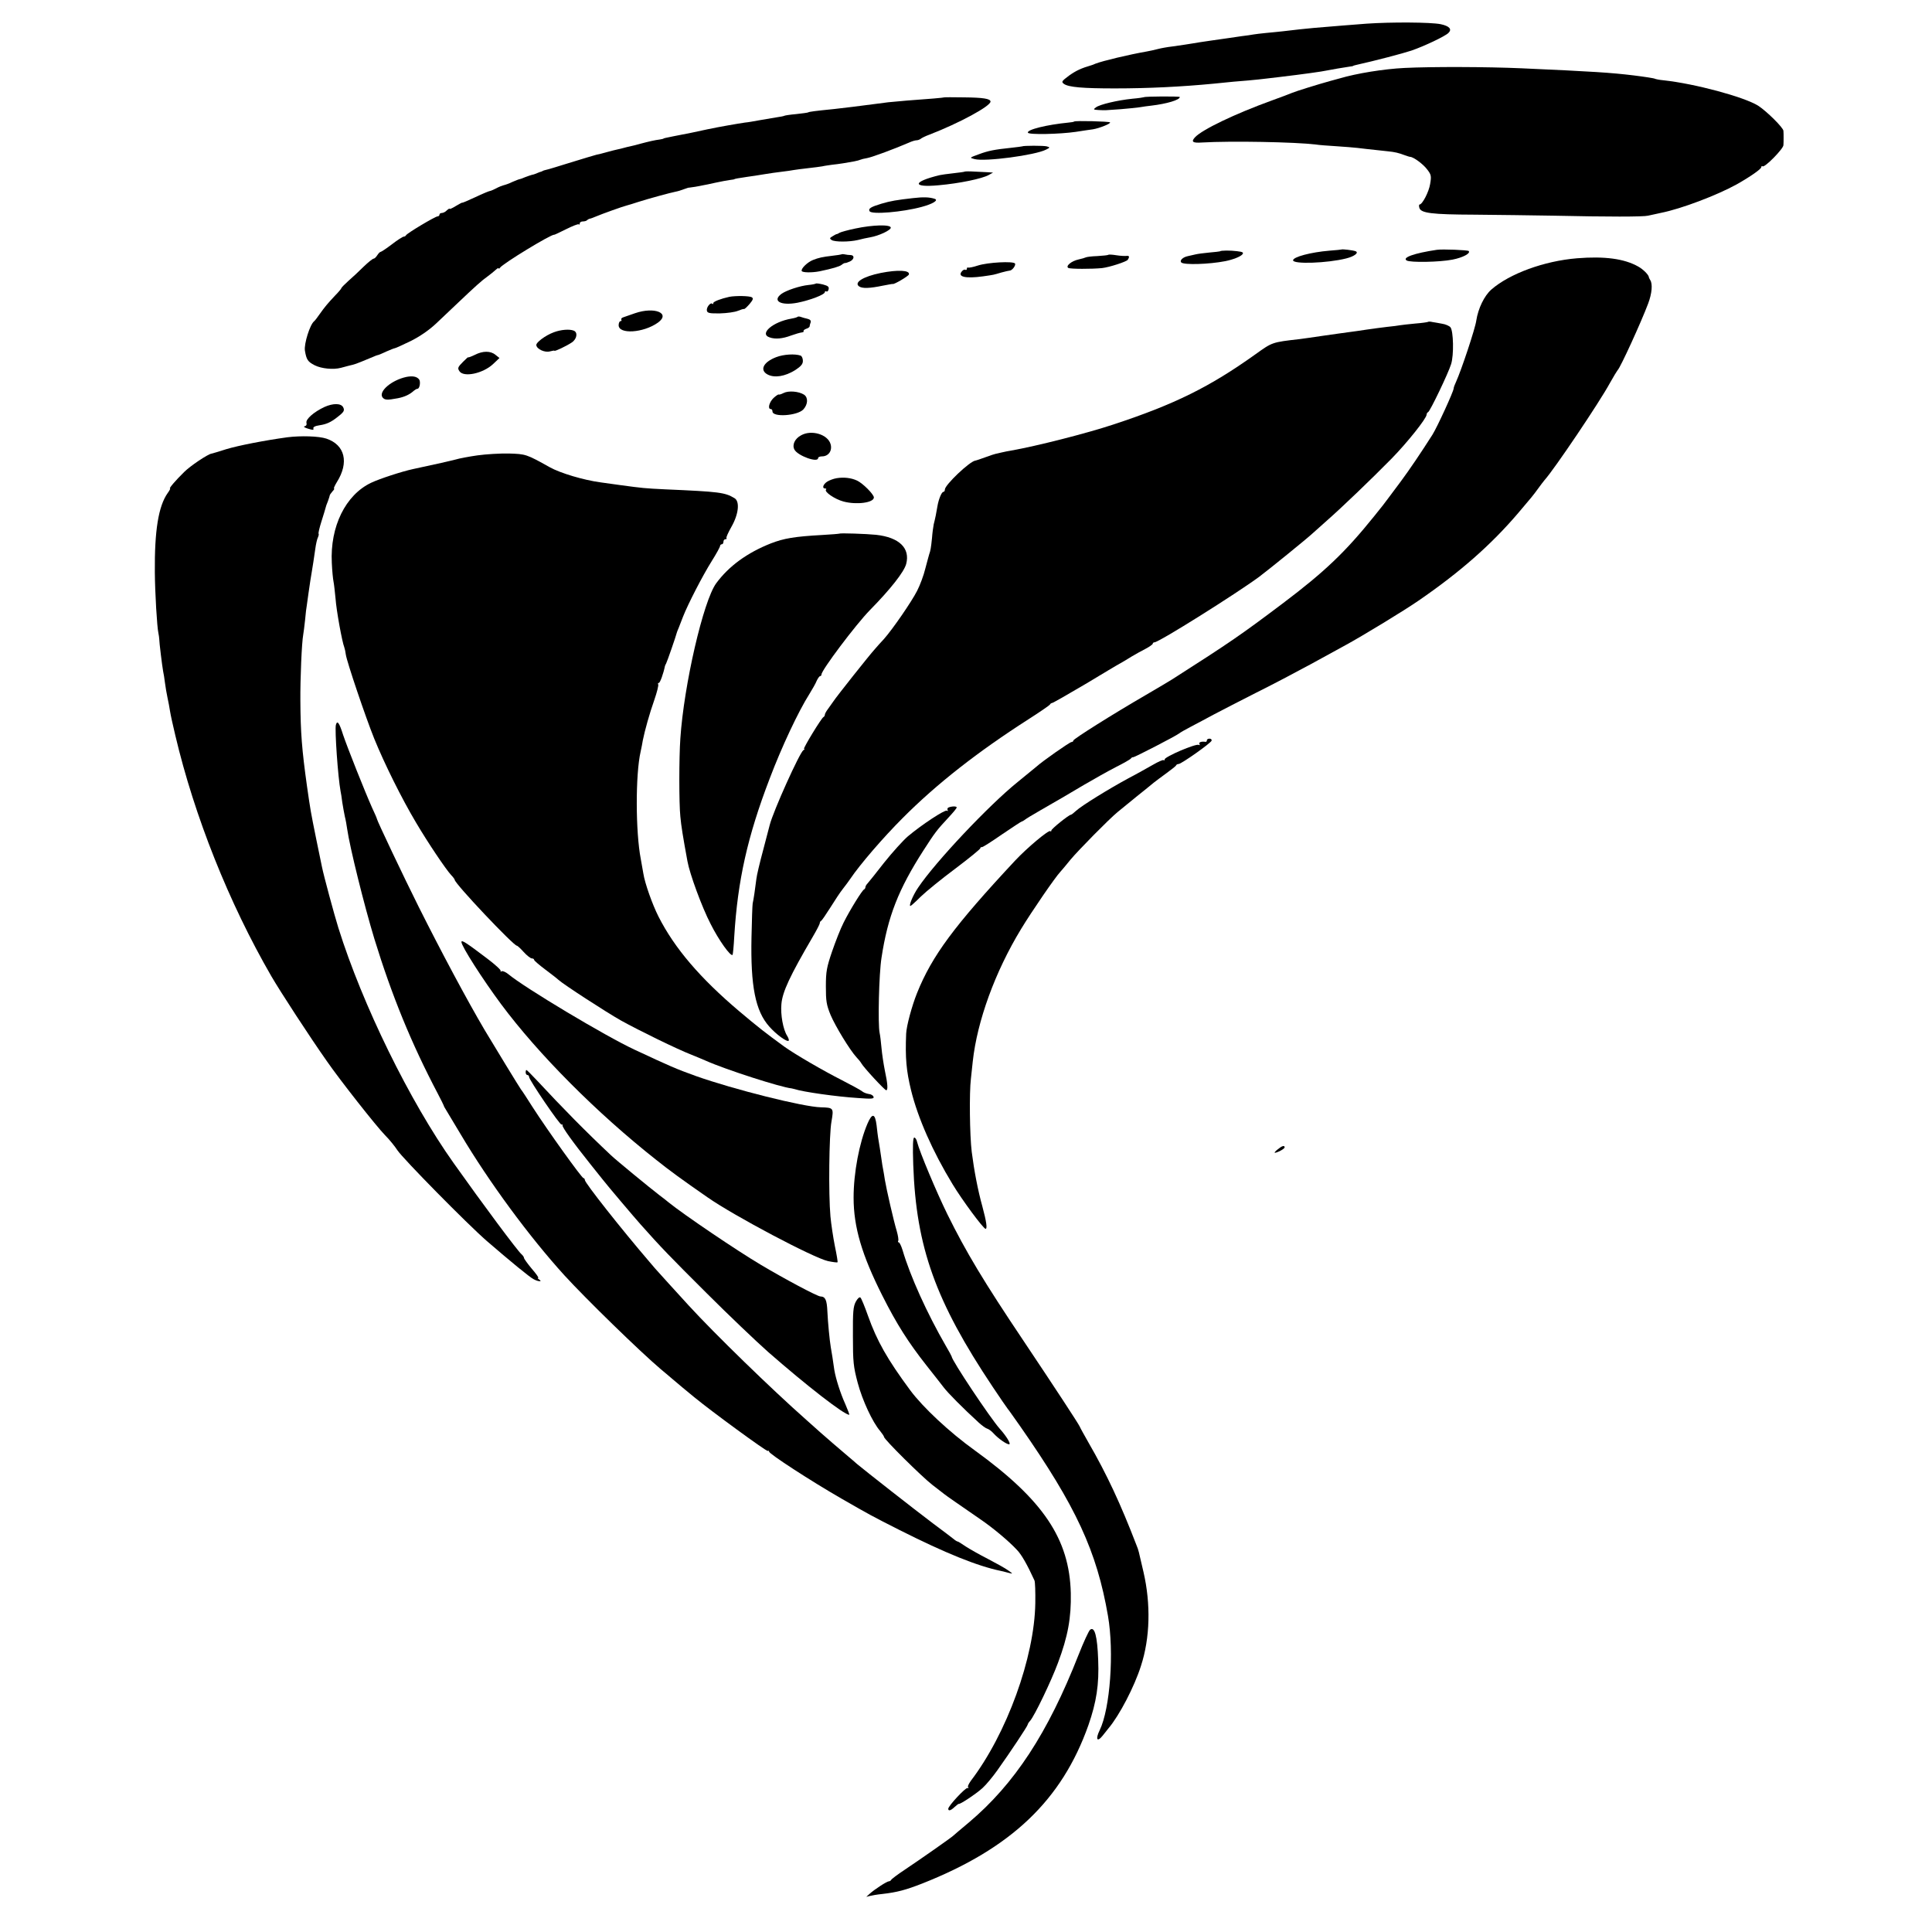 <?xml version="1.0" standalone="no"?>
<!DOCTYPE svg PUBLIC "-//W3C//DTD SVG 20010904//EN"
 "http://www.w3.org/TR/2001/REC-SVG-20010904/DTD/svg10.dtd">
<svg version="1.0" xmlns="http://www.w3.org/2000/svg"
 width="1143pt" height="1143pt" viewBox="0 0 1143 1143"
 preserveAspectRatio="xMidYMid meet">
<g transform="translate(0,1143) scale(0.1,-0.1)"
fill="#000000" stroke="none">
<path d="M8085 11290 c-97 -7 -174 -14 -310 -25 -46 -4 -120 -12 -185 -20 -25
-3 -70 -7 -100 -10 -30 -3 -64 -7 -75 -9 -11 -2 -42 -7 -70 -10 -27 -4 -61 -9
-75 -11 -14 -2 -61 -9 -105 -15 -44 -6 -93 -14 -110 -17 -37 -6 -56 -9 -120
-18 -27 -3 -66 -10 -85 -15 -19 -5 -50 -12 -68 -15 -98 -17 -259 -55 -302 -72
-8 -4 -17 -7 -20 -8 -65 -19 -94 -33 -135 -62 -44 -33 -47 -37 -31 -49 27 -20
113 -27 301 -27 202 0 397 10 585 28 110 11 136 14 205 19 39 4 86 8 105 11
19 2 58 7 85 10 134 16 249 32 275 38 18 4 106 19 135 23 11 1 20 3 20 4 0 1
7 3 15 5 121 27 280 69 331 86 75 26 198 84 218 104 23 22 6 41 -46 52 -61 12
-294 13 -438 3z"/>
<path d="M8309 11028 c-122 -6 -283 -32 -384 -62 -5 -1 -30 -8 -55 -15 -76
-21 -204 -61 -225 -70 -11 -5 -67 -26 -125 -47 -212 -77 -407 -170 -450 -216
-25 -27 -14 -35 42 -31 173 10 548 3 673 -12 17 -3 71 -7 120 -10 50 -3 106
-8 125 -10 31 -4 60 -7 180 -20 42 -4 66 -10 100 -23 14 -5 29 -10 33 -10 20
-1 77 -43 100 -74 24 -31 26 -39 18 -86 -7 -46 -46 -122 -63 -122 -3 0 -4 -9
-1 -19 8 -32 72 -40 327 -41 133 -1 342 -4 466 -6 324 -7 531 -7 560 0 14 3
49 11 78 17 120 24 330 104 446 168 80 45 146 91 146 102 0 6 4 8 8 5 13 -8
122 103 123 125 1 10 1 30 1 44 0 14 0 32 -1 41 -1 19 -99 116 -150 149 -84
52 -374 130 -559 150 -24 2 -47 7 -51 9 -4 3 -62 12 -127 20 -133 16 -235 23
-663 42 -206 9 -529 10 -692 2z"/>
<path d="M5587 10854 c-2 -2 -96 -10 -222 -19 -38 -3 -88 -8 -110 -10 -22 -3
-60 -8 -85 -11 -25 -3 -81 -10 -125 -16 -44 -5 -93 -11 -110 -13 -111 -11
-149 -16 -154 -20 -4 -2 -35 -6 -71 -10 -35 -3 -67 -8 -70 -10 -3 -2 -23 -6
-45 -9 -22 -4 -67 -11 -100 -17 -33 -6 -72 -13 -87 -14 -42 -6 -162 -27 -218
-39 -52 -12 -141 -30 -205 -42 -44 -9 -60 -12 -60 -14 0 -1 -9 -3 -20 -5 -32
-4 -66 -12 -115 -25 -25 -7 -53 -14 -63 -16 -10 -2 -27 -6 -37 -9 -10 -3 -27
-7 -37 -9 -10 -2 -38 -9 -63 -16 -25 -7 -52 -14 -60 -15 -8 -2 -76 -22 -150
-45 -74 -23 -142 -44 -150 -45 -8 -2 -16 -4 -17 -5 -2 -2 -6 -3 -10 -5 -5 -1
-16 -5 -25 -9 -9 -4 -22 -9 -30 -10 -7 -2 -26 -8 -41 -14 -16 -7 -30 -12 -33
-12 -3 0 -21 -7 -42 -16 -20 -10 -44 -18 -53 -20 -8 -2 -29 -10 -45 -19 -16
-8 -32 -15 -36 -15 -4 0 -43 -16 -85 -36 -43 -20 -78 -35 -78 -33 0 2 -17 -7
-37 -19 -21 -13 -38 -21 -38 -17 0 3 -7 -1 -16 -9 -8 -9 -22 -16 -30 -16 -8 0
-14 -4 -14 -10 0 -5 -5 -10 -11 -10 -14 0 -183 -101 -187 -112 -2 -4 -8 -8
-14 -8 -5 0 -37 -20 -69 -45 -33 -25 -63 -45 -67 -45 -4 0 -13 -9 -20 -20 -7
-11 -16 -20 -21 -20 -6 0 -32 -21 -59 -47 -27 -27 -68 -65 -91 -85 -22 -20
-41 -39 -41 -42 0 -3 -17 -24 -38 -45 -45 -48 -60 -66 -92 -111 -13 -19 -27
-37 -31 -40 -25 -19 -61 -134 -55 -174 9 -54 17 -66 58 -87 40 -20 110 -27
155 -15 13 3 33 9 45 12 41 10 35 7 131 47 20 9 41 17 45 17 4 1 26 10 49 21
23 10 45 19 49 19 4 0 45 19 93 42 56 28 108 64 150 103 35 33 94 89 132 125
100 95 142 133 174 155 15 11 36 28 47 38 10 9 18 14 18 10 0 -5 4 -3 8 3 17
25 305 200 320 195 1 -1 33 14 71 33 38 19 71 32 75 29 3 -4 6 -1 6 5 0 7 8
12 18 12 10 0 22 3 26 8 4 4 11 7 14 8 4 0 21 6 37 13 35 15 163 61 185 66 8
2 38 11 65 20 59 19 191 55 222 61 12 2 35 9 50 15 16 6 29 10 31 9 1 0 17 2
35 5 17 3 39 7 47 9 8 1 41 8 72 15 32 7 70 14 85 16 16 2 28 4 28 5 0 2 28 7
77 14 24 3 68 10 98 15 30 5 78 12 105 15 28 3 59 8 70 10 11 2 49 7 85 11 36
4 74 9 85 11 11 3 36 6 55 9 19 2 50 6 68 9 17 3 46 8 64 11 17 3 34 8 38 10
4 2 22 7 41 10 31 6 163 55 246 91 17 8 37 14 45 14 8 0 18 4 24 8 5 5 29 17
54 26 176 68 360 168 360 195 0 17 -43 24 -158 25 -62 1 -114 1 -115 0z"/>
<path d="M6768 10855 c-2 -1 -32 -6 -68 -9 -89 -9 -194 -34 -216 -51 -18 -13
-16 -14 16 -16 44 -2 30 -2 130 5 47 4 99 9 116 12 17 3 46 7 65 9 93 11 169
34 169 51 0 5 -206 4 -212 -1z"/>
<path d="M6355 10711 c-2 -2 -17 -5 -32 -6 -132 -13 -248 -42 -242 -60 5 -13
188 -9 284 5 39 6 84 13 101 15 37 6 108 34 101 41 -5 6 -207 11 -212 5z"/>
<path d="M6047 10564 c-1 -1 -29 -4 -62 -8 -104 -11 -139 -18 -195 -39 -55
-20 -55 -20 -25 -28 61 -17 361 23 424 56 24 12 24 13 4 19 -17 5 -139 5 -146
0z"/>
<path d="M5708 10415 c-2 -2 -32 -6 -68 -10 -36 -4 -72 -9 -80 -11 -163 -39
-166 -75 -7 -60 124 11 258 39 297 61 l25 14 -30 2 c-16 1 -53 3 -82 4 -29 2
-53 1 -55 0z"/>
<path d="M5402 10258 c-98 -11 -133 -17 -187 -33 -63 -19 -80 -29 -70 -45 13
-20 194 -5 308 26 67 18 102 40 76 48 -31 10 -67 11 -127 4z"/>
<path d="M5060 10078 c-44 -9 -86 -21 -93 -25 -6 -4 -14 -8 -17 -8 -3 0 -14
-6 -25 -13 -17 -10 -18 -13 -5 -22 19 -12 103 -12 155 0 22 6 55 13 73 16 52
9 122 42 122 57 0 20 -107 17 -210 -5z"/>
<path d="M7937 9954 c-1 -1 -34 -4 -72 -7 -109 -9 -215 -37 -215 -57 0 -24
203 -17 314 11 49 12 78 35 55 43 -17 6 -78 13 -82 10z"/>
<path d="M8500 9952 c-134 -20 -206 -46 -178 -63 20 -13 195 -10 271 5 61 12
109 37 96 51 -7 6 -156 12 -189 7z"/>
<path d="M7217 9943 c-1 -1 -29 -4 -62 -7 -33 -3 -70 -8 -82 -11 -13 -3 -32
-7 -44 -10 -31 -6 -52 -26 -40 -38 15 -15 163 -11 260 8 45 9 89 26 101 40 9
11 3 15 -32 19 -37 5 -96 5 -101 -1z"/>
<path d="M4978 9925 c-2 -1 -25 -5 -53 -8 -60 -7 -82 -12 -115 -25 -33 -13
-72 -51 -67 -65 3 -10 60 -11 106 -2 76 16 117 28 130 38 8 7 17 11 20 11 3
-1 16 3 29 9 26 12 29 37 5 38 -10 0 -26 2 -35 4 -9 2 -18 2 -20 0z"/>
<path d="M6556 9922 c-3 -2 -31 -5 -64 -7 -33 -1 -64 -5 -69 -8 -4 -2 -23 -8
-42 -12 -42 -9 -78 -39 -61 -50 11 -7 140 -7 200 -1 44 5 145 38 152 49 12 19
9 25 -8 23 -9 -1 -36 0 -60 4 -24 4 -46 5 -48 2z"/>
<path d="M9330 9902 c-195 -16 -399 -91 -507 -185 -42 -37 -78 -112 -89 -183
-6 -47 -89 -295 -119 -361 -8 -17 -15 -35 -15 -41 0 -17 -96 -226 -125 -273
-68 -107 -137 -209 -189 -279 -31 -41 -64 -86 -74 -99 -9 -13 -46 -61 -83
-106 -170 -211 -290 -326 -539 -514 -247 -186 -309 -229 -655 -450 -16 -10
-86 -52 -155 -92 -200 -116 -430 -261 -430 -270 0 -5 -5 -9 -11 -9 -10 0 -173
-114 -209 -147 -8 -7 -58 -48 -110 -90 -170 -137 -486 -472 -588 -624 -31 -45
-57 -109 -46 -109 3 0 31 25 62 56 31 30 123 105 205 166 81 61 147 115 147
120 0 4 3 7 8 6 4 -2 57 32 119 75 62 42 115 77 118 77 3 0 11 5 18 10 7 6 48
31 92 56 120 69 141 81 257 150 60 35 145 83 190 106 46 23 86 46 89 51 3 5 9
8 13 7 7 -1 254 126 272 141 6 5 37 23 70 40 32 17 95 50 139 74 44 23 154 80
245 126 91 45 235 121 320 167 85 47 180 98 210 115 96 52 348 205 433 264
243 167 428 329 589 518 81 95 89 105 118 145 14 19 31 42 38 50 57 63 326
462 387 575 22 39 42 72 45 75 15 12 139 283 181 395 22 59 27 115 12 138 -4
7 -8 14 -8 17 -1 14 -34 47 -63 63 -83 47 -200 62 -362 49z"/>
<path d="M5785 9859 c-27 -9 -53 -14 -57 -12 -5 2 -8 -1 -8 -7 0 -6 -4 -9 -9
-6 -5 3 -14 -1 -21 -10 -27 -32 23 -43 125 -29 69 10 59 8 110 23 22 6 44 11
48 11 15 0 38 31 32 42 -10 15 -161 7 -220 -12z"/>
<path d="M5210 9815 c-103 -21 -159 -56 -128 -79 19 -14 64 -12 141 4 31 6 58
11 59 10 7 -4 92 46 95 56 8 26 -66 29 -167 9z"/>
<path d="M4826 9752 c-3 -2 -22 -6 -43 -8 -51 -5 -131 -32 -159 -52 -58 -42
-5 -72 94 -53 75 15 162 48 162 63 0 5 4 7 9 4 5 -3 11 2 13 12 4 15 -3 21
-33 29 -21 5 -41 8 -43 5z"/>
<path d="M4315 9674 c-50 -11 -95 -28 -95 -37 0 -6 -3 -8 -6 -4 -11 10 -36
-22 -32 -41 3 -14 15 -17 78 -16 41 1 89 8 105 15 17 7 33 12 37 11 4 -1 18
13 33 30 20 24 23 33 13 39 -13 9 -96 10 -133 3z"/>
<path d="M3757 9577 c-28 -10 -60 -21 -69 -24 -10 -3 -15 -9 -12 -14 3 -5 0
-9 -5 -9 -6 0 -11 -11 -11 -24 0 -55 146 -46 232 15 78 56 -19 96 -135 56z"/>
<path d="M4719 9556 c-2 -3 -19 -8 -37 -11 -110 -19 -192 -90 -129 -111 33
-12 77 -8 127 11 25 9 53 17 62 18 9 1 15 4 12 8 -2 4 5 10 16 14 11 3 20 10
20 15 0 5 3 15 6 23 3 10 -3 17 -19 21 -14 3 -31 8 -39 11 -8 3 -16 3 -19 1z"/>
<path d="M8449 9526 c-2 -2 -36 -7 -75 -10 -39 -4 -80 -8 -90 -10 -11 -2 -46
-7 -79 -10 -33 -4 -87 -11 -120 -16 -33 -5 -80 -12 -105 -15 -25 -3 -92 -13
-150 -21 -57 -9 -120 -17 -140 -20 -166 -19 -162 -18 -264 -91 -269 -192 -476
-295 -841 -415 -154 -51 -451 -127 -605 -154 -14 -2 -38 -7 -55 -11 -16 -4
-32 -7 -35 -8 -3 0 -30 -9 -60 -20 -30 -11 -57 -20 -60 -20 -34 -5 -180 -144
-180 -171 0 -8 -4 -14 -9 -14 -10 0 -28 -43 -35 -85 -3 -16 -7 -41 -10 -55 -3
-14 -8 -37 -12 -52 -3 -15 -8 -51 -10 -80 -6 -59 -9 -76 -17 -98 -2 -8 -13
-46 -23 -85 -9 -38 -31 -97 -48 -130 -33 -65 -144 -226 -196 -285 -18 -19 -42
-46 -54 -60 -32 -35 -228 -282 -246 -310 -8 -12 -23 -33 -32 -45 -10 -13 -18
-28 -18 -33 0 -6 -4 -12 -8 -14 -12 -5 -123 -188 -115 -188 5 0 3 -4 -4 -8
-22 -14 -178 -360 -199 -442 -2 -8 -20 -75 -39 -149 -20 -74 -38 -150 -40
-170 -7 -58 -17 -125 -22 -146 -2 -11 -5 -101 -7 -200 -6 -289 23 -436 105
-528 40 -46 106 -94 115 -84 3 3 -1 16 -9 29 -24 37 -40 126 -34 188 6 72 50
166 185 397 23 39 42 76 42 81 0 6 3 12 8 14 4 2 28 37 54 78 26 42 59 92 75
112 15 19 35 46 43 58 57 85 195 245 310 360 202 203 444 392 745 585 66 42
122 81 126 86 3 6 9 10 13 10 3 -1 91 49 194 110 103 62 198 119 212 126 14 8
43 25 65 39 22 13 59 34 83 46 23 12 42 26 42 30 0 4 4 8 10 8 26 0 483 287
620 388 62 47 277 221 316 257 6 5 44 39 84 75 91 80 263 245 383 367 92 94
207 238 207 260 0 6 4 13 9 15 11 4 120 231 136 284 17 53 14 196 -4 218 -7 8
-29 18 -50 21 -20 4 -45 8 -57 10 -12 3 -23 3 -25 1z"/>
<path d="M3276 9464 c-49 -18 -107 -61 -103 -77 4 -23 50 -44 80 -36 15 4 27
6 27 4 0 -6 72 28 103 49 30 20 37 60 11 70 -25 10 -76 6 -118 -10z"/>
<path d="M2808 9330 c-21 -10 -38 -16 -38 -14 0 3 -13 -9 -30 -26 -32 -32 -34
-38 -22 -56 25 -38 139 -14 199 42 l38 36 -24 19 c-29 24 -75 24 -123 -1z"/>
<path d="M4592 9317 c-76 -29 -100 -77 -50 -103 41 -21 102 -11 162 26 35 23
46 36 46 55 0 14 -6 28 -13 31 -33 12 -101 8 -145 -9z"/>
<path d="M2404 9200 c-88 -19 -166 -86 -141 -121 13 -16 27 -17 91 -5 40 8 70
22 94 44 7 6 17 12 22 12 13 0 20 43 9 56 -14 17 -39 21 -75 14z"/>
<path d="M4636 9105 c-14 -7 -26 -11 -29 -9 -2 2 -16 -7 -30 -20 -26 -24 -37
-66 -17 -66 6 0 10 -6 10 -14 0 -36 148 -26 183 12 27 30 29 70 4 87 -31 20
-92 25 -121 10z"/>
<path d="M1919 9022 c-62 -29 -111 -72 -106 -93 3 -11 -1 -19 -11 -21 -9 -2 0
-8 20 -14 29 -9 35 -9 32 1 -3 8 9 15 36 19 41 6 67 18 103 46 43 33 47 41 37
61 -13 24 -60 24 -111 1z"/>
<path d="M4740 8855 c-38 -20 -55 -57 -40 -85 20 -37 140 -80 140 -50 0 6 11
10 23 10 38 0 62 33 51 72 -16 58 -113 87 -174 53z"/>
<path d="M1700 8843 c-138 -19 -290 -49 -360 -70 -47 -15 -87 -27 -90 -27 -22
-4 -124 -72 -160 -108 -52 -51 -92 -98 -84 -98 3 0 -3 -12 -14 -27 -55 -78
-78 -223 -76 -468 1 -125 13 -325 21 -360 2 -11 5 -27 5 -35 0 -19 17 -158 23
-191 3 -13 8 -44 11 -69 3 -25 10 -64 15 -88 5 -23 12 -59 15 -80 3 -20 17
-84 31 -142 113 -479 317 -991 568 -1425 54 -93 228 -360 328 -502 78 -113
294 -387 344 -438 27 -27 60 -68 74 -90 32 -49 413 -436 529 -537 137 -118
253 -214 277 -226 27 -15 55 -16 33 -2 -8 5 -11 10 -6 10 5 0 -12 24 -38 54
-25 30 -46 59 -46 64 0 5 -7 15 -15 22 -22 18 -229 296 -402 540 -259 365
-538 934 -681 1390 -25 80 -87 310 -97 360 -2 8 -17 83 -34 165 -34 168 -34
169 -55 315 -30 215 -38 316 -39 505 -1 129 8 344 17 391 2 10 7 50 11 87 3
37 8 76 10 85 1 9 6 42 10 72 4 30 9 64 11 75 2 11 6 36 9 55 3 19 7 44 9 56
2 12 7 45 11 75 4 30 11 61 16 70 4 9 6 19 4 21 -3 3 5 36 17 74 12 38 23 74
24 79 1 6 7 24 14 40 6 17 11 32 11 35 0 3 8 13 16 23 9 9 13 17 9 17 -3 0 4
17 17 38 73 116 48 220 -62 257 -45 15 -151 18 -231 8z"/>
<path d="M2825 8736 c-49 -7 -109 -18 -131 -25 -35 -9 -105 -25 -250 -56 -66
-14 -200 -58 -248 -81 -152 -72 -244 -260 -233 -474 2 -47 7 -96 10 -110 3
-14 8 -59 12 -100 5 -72 39 -258 52 -290 3 -8 7 -27 9 -43 6 -42 116 -368 168
-497 61 -150 163 -355 247 -496 72 -122 176 -276 208 -311 12 -12 21 -25 21
-28 0 -22 348 -390 368 -390 4 0 22 -17 40 -37 19 -21 41 -38 48 -38 8 0 14
-4 14 -9 0 -4 30 -30 66 -57 36 -27 71 -54 78 -61 31 -28 279 -189 369 -240
108 -60 333 -170 418 -203 30 -12 68 -28 84 -35 121 -54 446 -158 508 -164 1
0 9 -2 17 -4 51 -17 250 -45 376 -53 80 -6 96 -5 92 7 -2 8 -15 16 -29 17 -13
2 -31 9 -39 16 -8 7 -62 36 -120 66 -109 55 -279 154 -340 198 -114 83 -157
117 -265 208 -233 197 -384 374 -479 561 -36 71 -81 197 -90 256 -3 18 -10 56
-15 85 -31 159 -32 500 -1 635 5 23 11 53 13 67 11 56 40 160 68 239 16 46 26
87 23 92 -3 5 -1 9 4 9 7 0 27 55 36 100 1 3 4 10 7 15 5 8 59 164 64 185 1 3
5 14 10 25 4 11 16 41 26 67 29 74 116 243 170 329 27 43 49 83 49 89 0 5 5
10 10 10 6 0 10 7 10 15 0 8 5 15 12 15 6 0 9 3 6 6 -4 3 10 33 29 67 43 75
51 151 18 170 -57 34 -88 38 -410 52 -122 6 -132 7 -265 25 -41 6 -93 13 -115
16 -100 13 -241 55 -303 90 -138 77 -141 78 -242 81 -52 1 -135 -4 -185 -11z"/>
<path d="M4950 8601 c-19 -3 -45 -13 -57 -21 -24 -16 -31 -40 -11 -40 6 0 8
-3 5 -6 -13 -13 51 -57 103 -71 78 -21 180 -7 180 24 0 18 -65 84 -100 100
-34 16 -78 21 -120 14z"/>
<path d="M4966 8273 c-1 -1 -46 -5 -101 -8 -164 -9 -228 -20 -305 -50 -139
-55 -248 -134 -323 -236 -76 -104 -191 -601 -212 -919 -8 -112 -8 -386 0 -460
5 -56 15 -118 42 -265 13 -74 86 -273 137 -371 48 -96 119 -195 130 -183 2 2
7 51 10 109 20 330 78 591 210 935 70 185 169 396 235 500 17 28 37 62 43 78
7 15 16 27 20 27 4 0 8 4 8 10 0 25 203 295 286 380 123 125 202 226 215 273
25 94 -41 158 -178 173 -58 6 -213 11 -217 7z"/>
<path d="M1987 7141 c-7 -29 12 -307 28 -393 2 -9 7 -38 10 -65 4 -26 11 -64
15 -83 5 -19 11 -53 14 -75 15 -106 101 -453 161 -650 103 -335 219 -619 375
-915 19 -36 34 -67 35 -70 0 -3 7 -16 16 -30 8 -14 46 -77 84 -140 168 -283
406 -606 614 -835 130 -142 445 -449 571 -556 14 -11 45 -38 70 -59 47 -40 64
-54 126 -105 103 -85 429 -323 436 -319 4 3 8 1 8 -4 0 -13 244 -172 430 -279
162 -93 174 -100 340 -184 274 -138 462 -214 602 -243 12 -3 34 -8 48 -12 24
-6 23 -5 -5 15 -16 12 -70 42 -120 68 -49 25 -109 59 -132 74 -23 16 -44 29
-47 29 -3 0 -14 6 -23 14 -10 8 -65 50 -123 93 -109 82 -406 315 -450 352 -14
12 -36 32 -50 43 -36 30 -153 131 -166 143 -6 5 -44 39 -84 75 -206 182 -542
509 -696 677 -69 75 -180 198 -197 217 -10 12 -26 30 -35 41 -164 191 -382
467 -382 484 0 6 -4 11 -8 11 -10 0 -213 283 -301 420 -33 52 -64 100 -69 105
-9 12 -164 266 -214 350 -105 178 -256 461 -391 730 -89 178 -247 511 -247
520 0 3 -13 33 -29 67 -42 94 -145 353 -171 430 -23 73 -35 89 -43 59z"/>
<path d="M7140 7050 c0 -5 -3 -9 -7 -9 -25 4 -43 -2 -37 -13 4 -6 3 -8 -4 -5
-15 10 -202 -70 -202 -86 0 -6 -3 -8 -6 -4 -3 3 -31 -9 -62 -27 -32 -18 -97
-55 -147 -81 -113 -61 -277 -162 -309 -192 -14 -13 -27 -23 -30 -23 -12 0
-116 -84 -116 -93 0 -6 -3 -8 -6 -4 -9 9 -138 -99 -209 -175 -359 -385 -491
-562 -580 -784 -30 -75 -62 -193 -64 -239 -6 -145 1 -220 29 -335 40 -163 127
-361 245 -555 56 -93 183 -265 196 -265 11 0 5 43 -19 132 -27 97 -49 213 -63
323 -12 96 -15 352 -5 432 3 26 8 73 11 103 26 239 132 531 286 784 61 101
203 308 232 338 7 7 34 40 61 73 47 56 223 235 277 280 13 11 62 51 109 89 47
37 94 76 105 85 11 9 45 34 75 56 30 22 57 43 58 47 2 5 9 8 15 8 17 1 190
123 195 138 2 6 -3 12 -12 12 -9 0 -16 -4 -16 -10z"/>
<path d="M5612 6653 c-6 -2 -9 -10 -6 -15 4 -6 2 -8 -4 -4 -12 7 -149 -83
-231 -152 -29 -25 -92 -95 -140 -155 -47 -61 -92 -116 -98 -123 -7 -7 -13 -17
-13 -22 0 -6 -4 -12 -8 -14 -11 -4 -84 -122 -121 -196 -18 -35 -48 -112 -68
-170 -32 -94 -37 -119 -37 -207 0 -87 3 -109 28 -170 28 -66 114 -208 154
-251 10 -10 23 -26 28 -35 14 -25 138 -159 147 -159 11 0 9 38 -8 116 -8 40
-17 100 -20 135 -3 35 -8 75 -11 88 -11 51 -4 350 11 444 37 245 101 407 249
637 67 104 78 119 148 194 26 28 48 54 48 59 0 8 -28 8 -48 0z"/>
<path d="M2730 5857 c0 -25 125 -220 234 -367 220 -296 566 -644 917 -921 80
-64 154 -118 304 -222 157 -110 630 -360 714 -378 29 -6 54 -9 56 -7 2 2 -5
45 -16 97 -10 51 -22 130 -26 175 -12 132 -8 484 6 560 14 81 13 83 -62 85
-103 2 -517 106 -740 185 -119 43 -151 57 -363 156 -172 80 -653 368 -747 447
-16 13 -34 20 -39 17 -6 -4 -9 -3 -6 2 3 5 -33 38 -81 74 -125 95 -151 111
-151 97z"/>
<path d="M3110 5085 c0 -8 5 -15 10 -15 6 0 10 -5 10 -11 0 -18 184 -288 192
-282 5 2 7 0 6 -5 -3 -10 63 -102 167 -232 33 -41 65 -82 72 -90 22 -29 188
-225 223 -264 118 -133 178 -195 390 -406 129 -129 294 -286 365 -349 230
-201 449 -371 479 -371 3 0 -8 28 -23 63 -29 64 -56 149 -65 202 -2 17 -8 50
-11 75 -4 25 -9 52 -10 60 -7 41 -17 146 -20 210 -3 70 -12 89 -41 90 -18 0
-215 105 -354 188 -143 85 -452 294 -545 369 -5 5 -30 24 -55 43 -56 43 -257
208 -285 235 -152 143 -279 272 -443 448 -29 31 -55 57 -58 57 -2 0 -4 -7 -4
-15z"/>
<path d="M5132 4782 c-48 -112 -82 -290 -82 -437 0 -175 49 -340 170 -580 85
-169 154 -277 261 -413 41 -52 87 -110 102 -130 25 -33 113 -122 208 -209 19
-17 41 -33 49 -35 8 -2 24 -13 35 -25 31 -35 87 -73 97 -67 8 5 -21 51 -57 91
-57 64 -285 406 -285 428 0 2 -15 30 -34 62 -112 194 -211 413 -256 566 -8 26
-18 47 -23 47 -4 0 -6 4 -3 9 3 5 -1 31 -9 59 -17 55 -61 247 -70 302 -3 19
-7 46 -10 60 -3 14 -7 39 -9 55 -5 36 -17 114 -21 135 -1 8 -6 41 -9 73 -9 71
-26 74 -54 9z"/>
<path d="M5403 4537 c17 -486 132 -806 470 -1312 44 -66 84 -124 89 -130 5 -5
38 -53 75 -105 329 -472 452 -737 518 -1120 37 -214 13 -548 -49 -676 -26 -53
-16 -74 17 -33 10 13 26 33 35 44 65 77 153 246 192 369 54 165 59 366 15 556
-30 130 -29 128 -40 155 -96 250 -177 423 -285 610 -25 44 -49 87 -52 95 -8
18 -147 230 -329 502 -239 356 -344 531 -454 754 -65 132 -165 371 -179 427
-3 15 -11 27 -17 27 -8 0 -10 -48 -6 -163z"/>
<path d="M7559 4630 c-13 -10 -21 -19 -17 -20 14 0 58 23 58 32 0 14 -16 9
-41 -12z"/>
<path d="M5063 3729 c-15 -29 -18 -57 -17 -204 0 -154 3 -180 28 -275 28 -105
88 -234 133 -286 12 -15 23 -31 23 -35 0 -14 221 -233 285 -283 33 -25 65 -50
71 -55 12 -10 95 -67 215 -150 72 -49 167 -128 216 -181 27 -28 61 -88 103
-180 4 -8 6 -69 5 -135 -5 -321 -169 -772 -381 -1050 -13 -18 -21 -35 -16 -39
4 -4 2 -6 -4 -4 -12 3 -114 -106 -114 -123 0 -15 15 -11 38 11 12 11 23 19 24
18 6 -5 104 60 141 94 21 19 60 66 87 104 75 105 180 263 180 271 0 3 6 14 14
22 26 29 125 235 165 343 59 157 79 268 76 413 -8 321 -163 551 -569 845 -149
107 -306 254 -381 355 -136 184 -197 292 -250 441 -19 54 -39 102 -44 107 -6
6 -17 -4 -28 -24z"/>
<path d="M6449 1788 c-8 -7 -39 -74 -68 -148 -182 -464 -379 -764 -649 -992
-48 -40 -89 -75 -92 -78 -8 -9 -198 -142 -285 -200 -44 -29 -81 -57 -83 -62
-2 -4 -8 -8 -13 -8 -12 0 -87 -49 -114 -74 l-20 -18 20 5 c11 3 45 9 75 12 88
10 139 24 234 61 528 208 828 494 985 937 48 138 64 242 58 387 -5 140 -21
200 -48 178z"/>
</g>
</svg>
